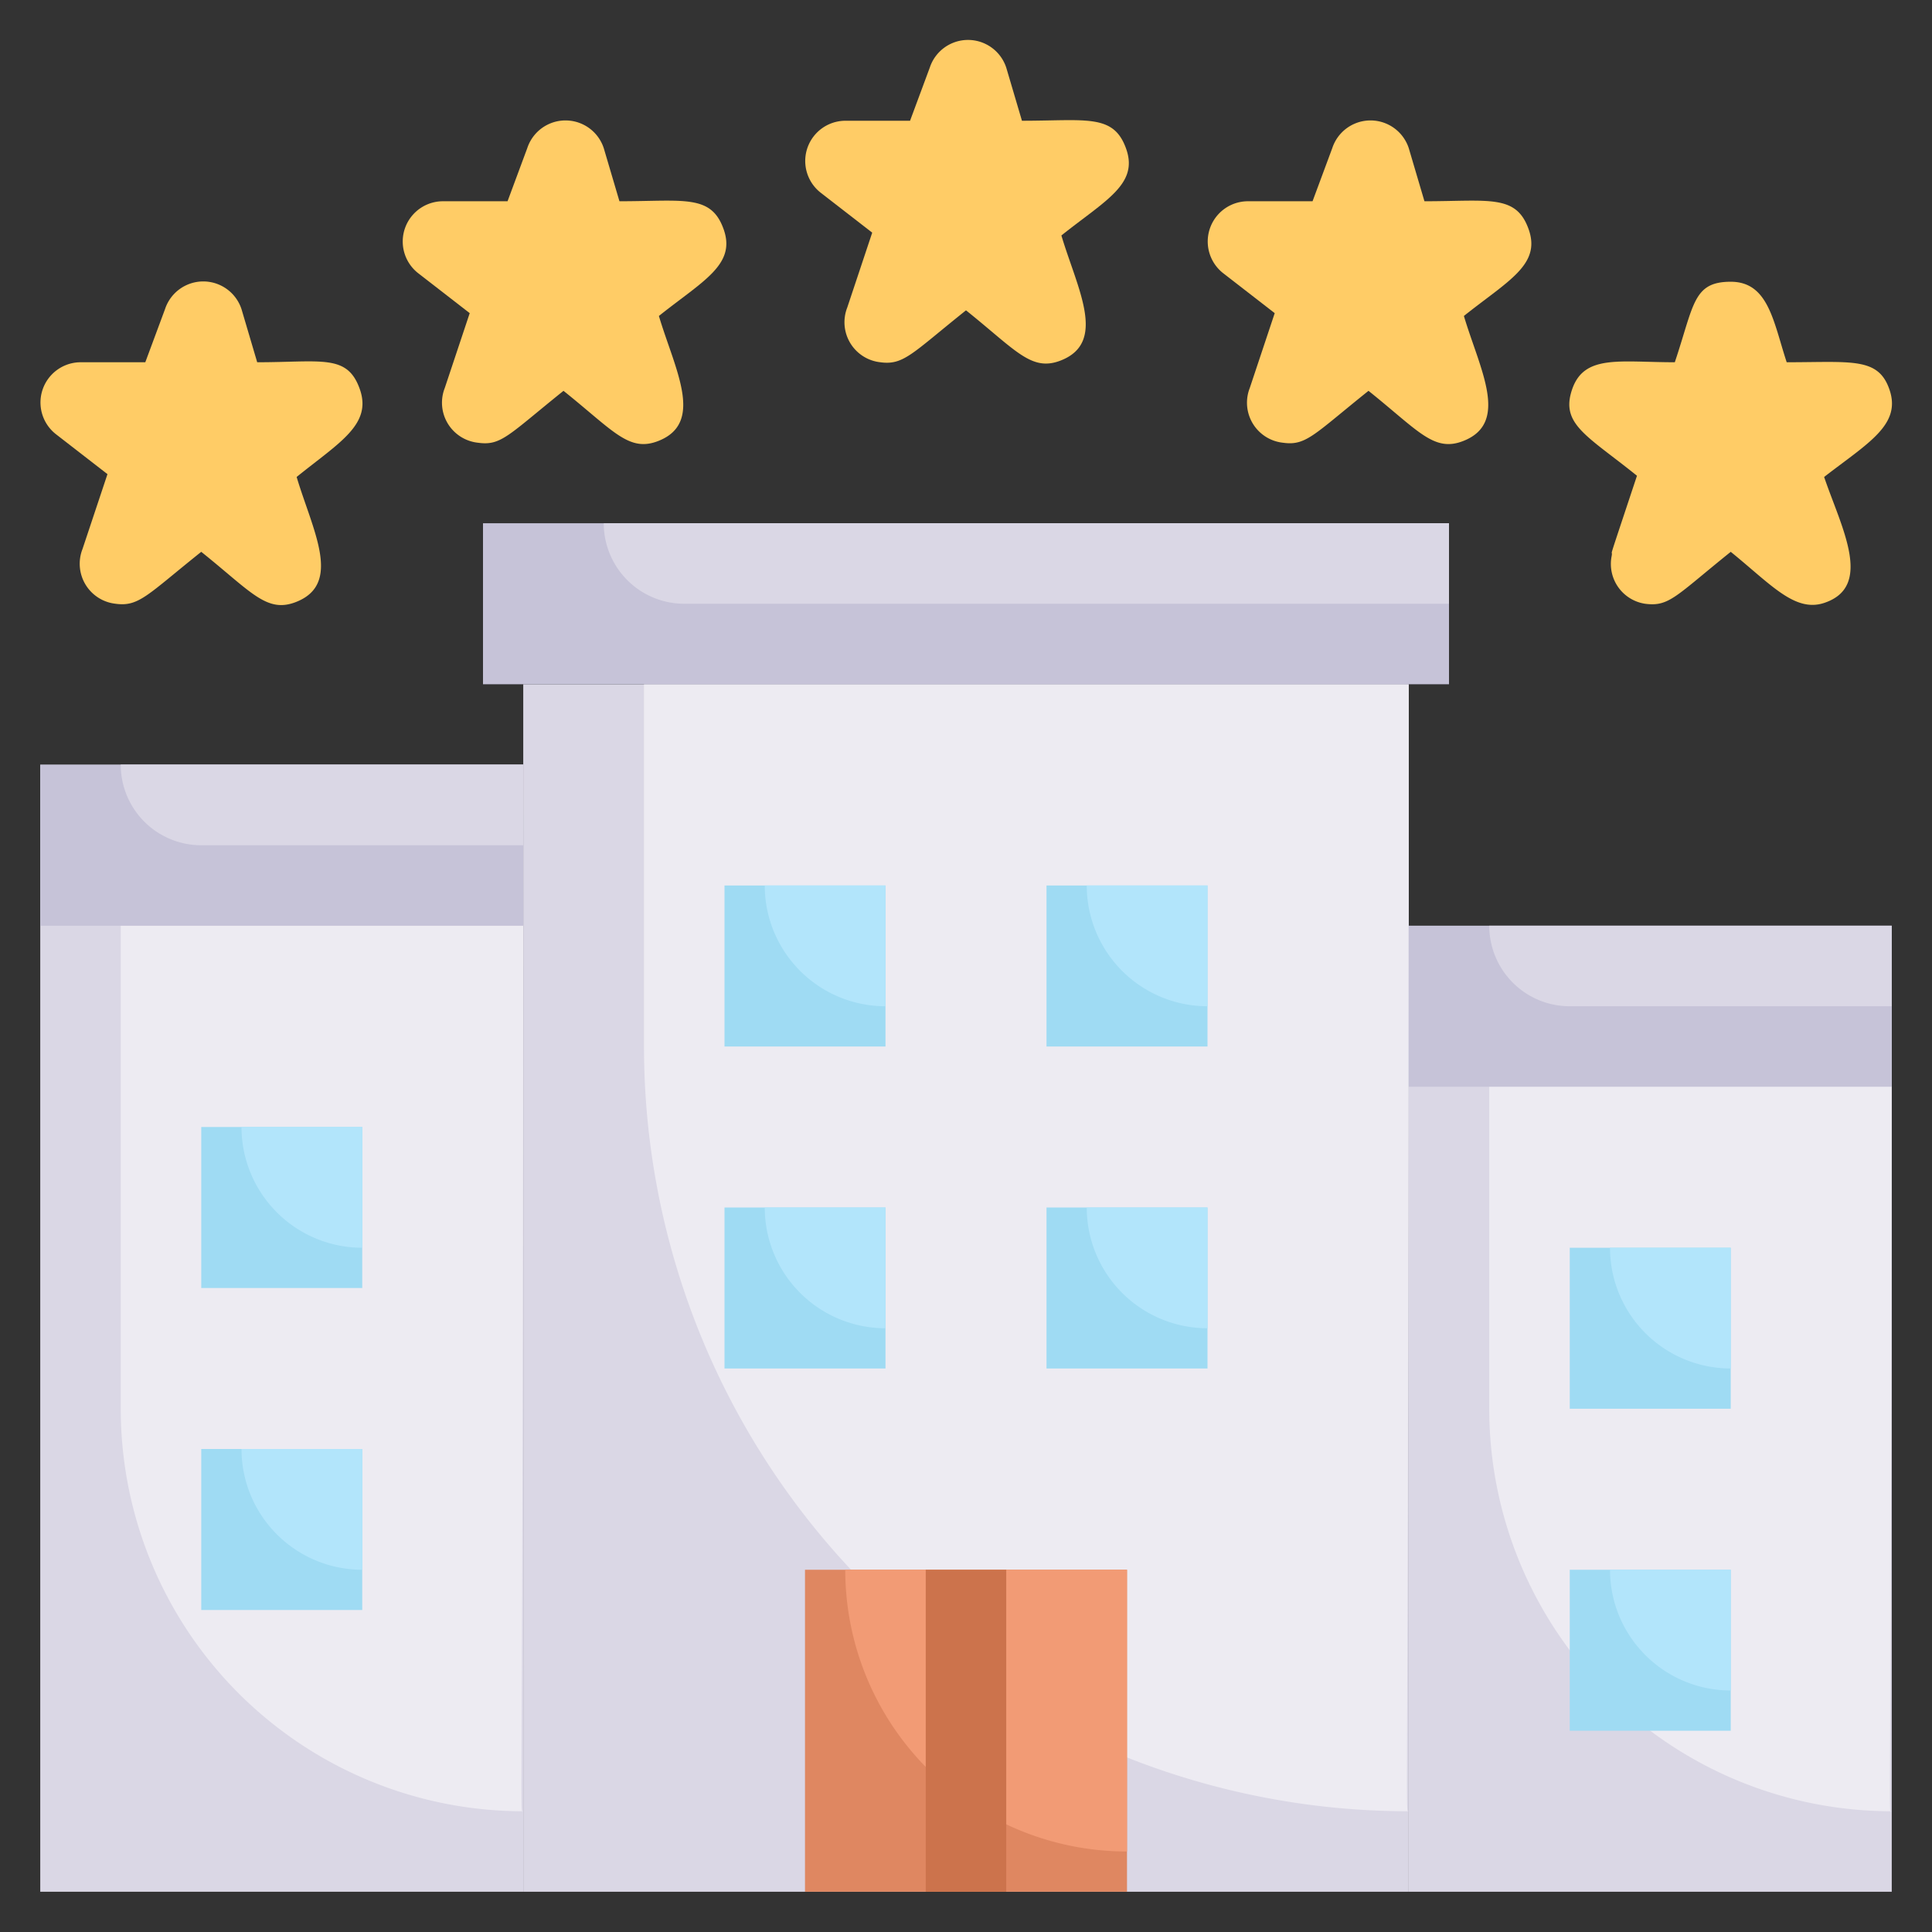 <svg xmlns="http://www.w3.org/2000/svg" viewBox="0 0 48 48"><rect x="0" y="0" width="48" height="48" fill="#333333" stroke="none"/><defs><style>.cls-1{fill:#dad7e5;}.cls-2{fill:#edebf2;}.cls-3{fill:#c6c3d8;}.cls-4{fill:#fc6;}.cls-5{fill:#df8761;}.cls-6{fill:#f29b75;}.cls-7{fill:#cc734c;}.cls-8{fill:#9fdbf3;}.cls-9{fill:#b2e5fb;}</style></defs><title>Five Star</title><g id="Five_Star" data-name="Five Star"><rect class="cls-1" x="13" y="17" width="22" height="30"/><path class="cls-2" d="M35,17c0,29.13-.1,28,0,28A19,19,0,0,1,16,26V17Z"/><rect class="cls-3" x="12" y="13" width="24" height="4"/><path class="cls-1" d="M36,13v2H17a2,2,0,0,1-2-2Z"/><rect class="cls-1" x="1" y="19" width="12" height="28"/><path class="cls-2" d="M13,19c0,27.19-.1,26,0,26A10,10,0,0,1,3,35V19Z"/><rect class="cls-1" x="35" y="23" width="12" height="24"/><path class="cls-2" d="M47,23c0,23.28-.1,22,0,22A10,10,0,0,1,37,35V23Z"/><path class="cls-4" d="M15.39,5,15,3.68a1,1,0,0,0-1.9,0L12.61,5H11a1,1,0,0,0-.62,1.78l1.29,1-.62,1.86A1,1,0,0,0,11.88,11c.57.08.75-.19,2.12-1.29,1.25,1,1.63,1.54,2.37,1.24,1.14-.46.39-1.79,0-3.1,1.09-.87,1.92-1.27,1.61-2.15S17,5,15.39,5Z"/><path class="cls-4" d="M25.39,3,25,1.68a1,1,0,0,0-1.9,0L22.61,3H21a1,1,0,0,0-.62,1.78l1.29,1-.62,1.86A1,1,0,0,0,21.87,9c.58.08.79-.22,2.13-1.29,1.25,1,1.63,1.54,2.37,1.24,1.14-.46.39-1.79,0-3.1,1.09-.87,1.92-1.27,1.61-2.15S27,3,25.39,3Z"/><path class="cls-4" d="M6.39,9,6,7.68a1,1,0,0,0-1.9,0L3.61,9H2a1,1,0,0,0-.62,1.78l1.29,1-.62,1.86A1,1,0,0,0,2.87,15c.58.08.79-.22,2.13-1.29,1.25,1,1.63,1.54,2.37,1.24,1.14-.46.39-1.79,0-3.1C8.42,11,9.25,10.55,8.94,9.67S8,9,6.39,9Z"/><path class="cls-4" d="M35.39,5,35,3.68a1,1,0,0,0-1.9,0L32.61,5H31a1,1,0,0,0-.62,1.78l1.29,1-.62,1.86A1,1,0,0,0,31.88,11c.57.08.77-.21,2.12-1.29,1.25,1,1.63,1.54,2.37,1.24,1.14-.46.39-1.79,0-3.1,1.09-.87,1.92-1.27,1.61-2.15S37,5,35.39,5Z"/><path class="cls-4" d="M46.94,9.67C46.66,8.87,46,9,44.39,9c-.33-1-.45-2-1.39-2s-.91.57-1.39,2c-1.37,0-2.25-.2-2.55.67s.37,1.15,1.61,2.15c-.82,2.47-.58,1.73-.63,2A1,1,0,0,0,40.87,15c.6.08.76-.19,2.13-1.29,1,.81,1.59,1.51,2.32,1.27,1.24-.41.42-1.89,0-3.13C46.42,11,47.25,10.55,46.94,9.67Z"/><rect class="cls-3" x="35" y="23" width="12" height="4"/><path class="cls-1" d="M47,23v2H39a2,2,0,0,1-2-2Z"/><rect class="cls-3" x="1" y="19" width="12" height="4"/><path class="cls-1" d="M13,19v2H5a2,2,0,0,1-2-2Z"/><rect class="cls-5" x="20" y="39" width="8" height="8"/><path class="cls-6" d="M28,39v7a7,7,0,0,1-7-7Z"/><rect class="cls-7" x="23" y="39" width="2" height="8"/><rect class="cls-8" x="18" y="22" width="4" height="4"/><rect class="cls-8" x="26" y="22" width="4" height="4"/><rect class="cls-8" x="18" y="30" width="4" height="4"/><rect class="cls-8" x="26" y="30" width="4" height="4"/><rect class="cls-8" x="39" y="31" width="4" height="4"/><rect class="cls-8" x="39" y="39" width="4" height="4"/><rect class="cls-8" x="5" y="28" width="4" height="4"/><rect class="cls-8" x="5" y="36" width="4" height="4"/><path class="cls-9" d="M22,22v3a3,3,0,0,1-3-3Z"/><path class="cls-9" d="M9,28v3a3,3,0,0,1-3-3Z"/><path class="cls-9" d="M9,36v3a3,3,0,0,1-3-3Z"/><path class="cls-9" d="M43,31v3a3,3,0,0,1-3-3Z"/><path class="cls-9" d="M43,39v3a3,3,0,0,1-3-3Z"/><path class="cls-9" d="M30,22v3a3,3,0,0,1-3-3Z"/><path class="cls-9" d="M30,30v3a3,3,0,0,1-3-3Z"/><path class="cls-9" d="M22,30v3a3,3,0,0,1-3-3Z"/></g></svg>